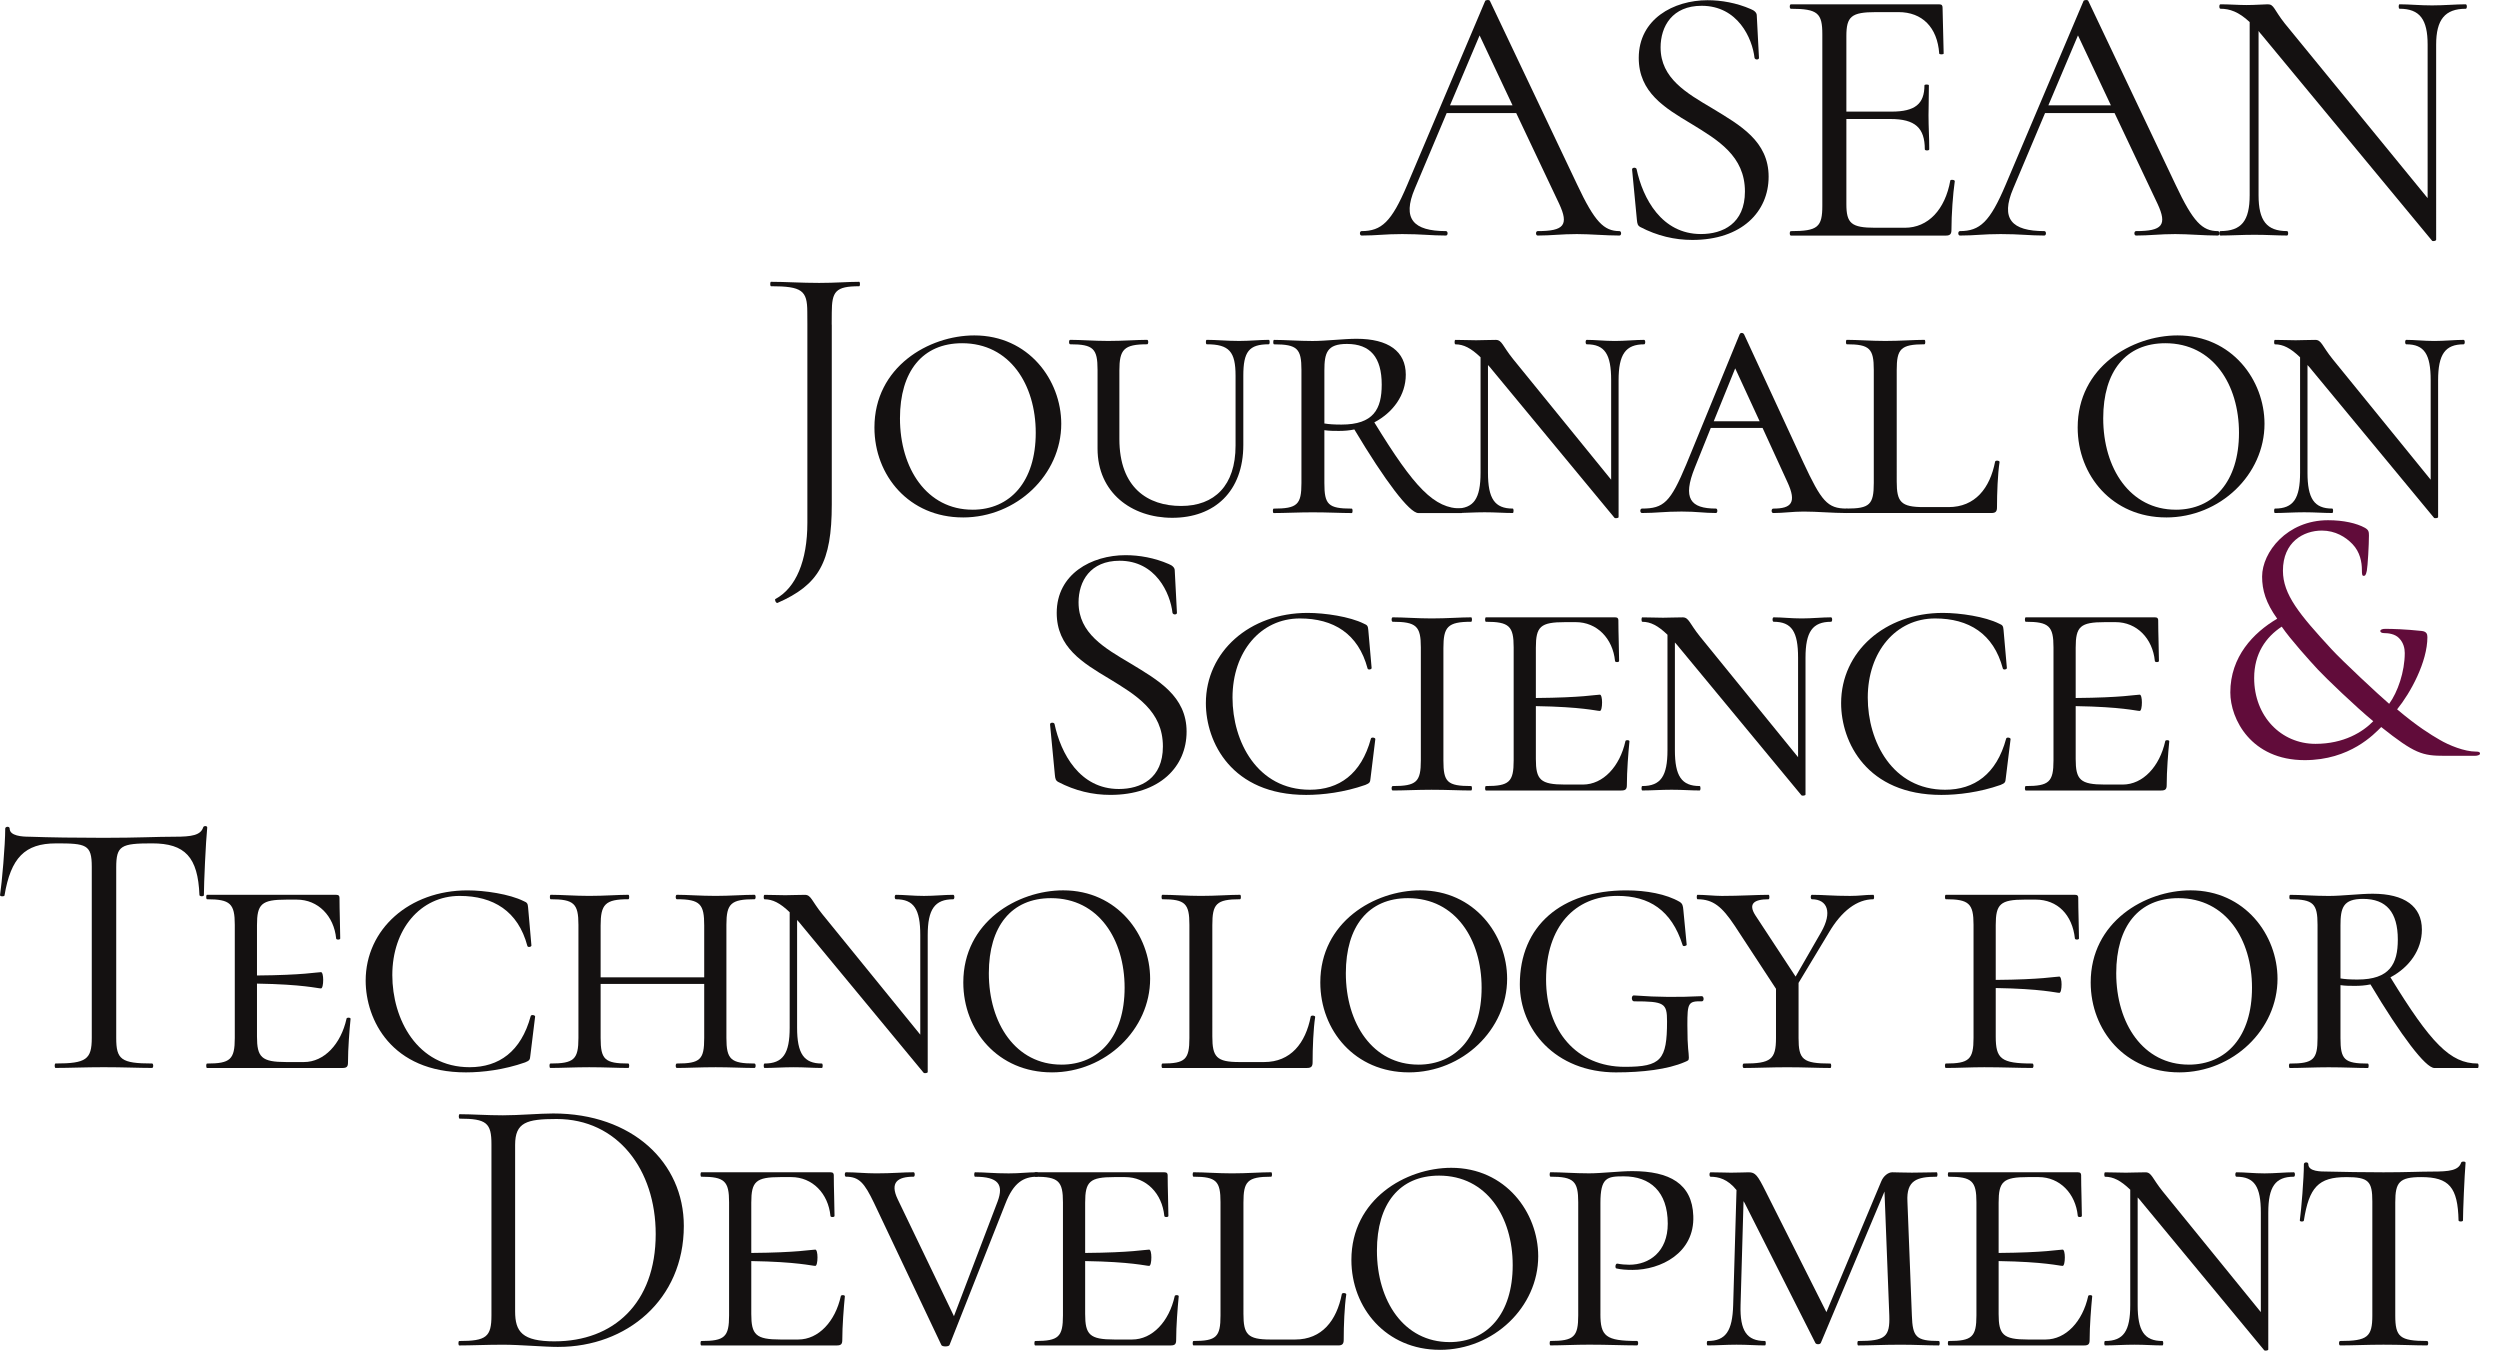 <?xml version="1.0" encoding="UTF-8" standalone="no"?>
<!-- Created with Inkscape (http://www.inkscape.org/) -->

<svg
   xmlns:dc="http://purl.org/dc/elements/1.1/"
   xmlns:cc="http://creativecommons.org/ns#"
   xmlns:rdf="http://www.w3.org/1999/02/22-rdf-syntax-ns#"
   xmlns:svg="http://www.w3.org/2000/svg"
   xmlns="http://www.w3.org/2000/svg"
   xmlns:sodipodi="http://sodipodi.sourceforge.net/DTD/sodipodi-0.dtd"
   xmlns:inkscape="http://www.inkscape.org/namespaces/inkscape"
   width="101.806mm"
   height="55mm"
   viewBox="0 0 101.806 55"
   version="1.1"
   id="svg3417"
   inkscape:version="0.92.3 (2405546, 2018-03-11)"
   sodipodi:docname="ajstd-logo-text-rectangle.svg">
  <defs
     id="defs3411" />
  <sodipodi:namedview
     id="base"
     pagecolor="#ffffff"
     bordercolor="#666666"
     borderopacity="1.0"
     inkscape:pageopacity="0.0"
     inkscape:pageshadow="2"
     inkscape:zoom="1.4"
     inkscape:cx="227.45996"
     inkscape:cy="106.09254"
     inkscape:document-units="mm"
     inkscape:current-layer="g126897"
     showgrid="false"
     fit-margin-top="0"
     fit-margin-left="0"
     fit-margin-right="0"
     fit-margin-bottom="0"
     inkscape:window-width="1366"
     inkscape:window-height="732"
     inkscape:window-x="0"
     inkscape:window-y="0"
     inkscape:window-maximized="1" />
  <g
     inkscape:label="Layer 1"
     inkscape:groupmode="layer"
     id="layer1"
     transform="translate(231.139,-137.208)">
    <g
       transform="translate(-658.029,125.272)"
       id="g127004">
      <g
         transform="matrix(3.349,0,0,3.349,-1268.1,-527.856)"
         id="g4702">
        <g
           transform="matrix(0.303,0,0,0.303,284.21,-249.818)"
           id="g5259-9"
           style="fill:#241c1c">
          <g
             style="fill:#610c3a;fill-opacity:1"
             id="g5940-3-3-3"
             transform="matrix(0.975,0,0,0.975,398.999,936.366)">
            <g
               id="use5938-1-4-9"
               style="fill:#610c3a;fill-opacity:1"
               transform="matrix(0.265,0,0,0.265,433.089,461.906)">
              <path
                 inkscape:connector-curvature="0"
                 style="stroke:none"
                 d="m 13.922,0.812 c 7.047,0 10.797,-4.047 11.891,-5.141 5.219,4.141 6.359,4.469 9.891,4.469 h 4.656 C 40.781,0.141 41.156,0 41.156,-0.188 c 0,-0.281 -0.234,-0.328 -0.656,-0.328 -1.719,0 -4.141,-0.953 -5.656,-1.859 -1.328,-0.766 -3.422,-2.047 -6.562,-4.703 2.094,-2.578 4.703,-7.375 4.703,-11.219 0,-0.484 -0.141,-0.859 -0.859,-0.953 -2.656,-0.281 -4.562,-0.328 -5.703,-0.328 -0.375,0 -0.75,0.094 -0.75,0.328 0,0.234 0.281,0.328 0.562,0.328 0.719,0 1.719,0.141 2.328,0.766 0.719,0.719 0.906,1.609 0.906,2.328 0,2.906 -1.094,6.078 -2.422,7.891 -1.516,-1.281 -7.375,-6.75 -8.984,-8.516 -4.938,-5.359 -7.516,-8.453 -7.516,-12.156 0,-4.469 3.188,-6.234 6.047,-6.234 2.094,0 3.703,1 4.75,2.094 1.188,1.234 1.469,2.812 1.469,4.047 0,0.703 0.047,0.891 0.281,0.891 0.203,0 0.344,-0.094 0.484,-0.797 0.141,-0.719 0.328,-4.047 0.328,-5.469 0,-0.578 -0.047,-0.859 -0.609,-1.188 -1.297,-0.719 -3.328,-1.188 -5.75,-1.188 -6.375,0 -10.234,4.984 -10.234,8.75 0,2.125 0.578,4.078 2.344,6.547 C 5.938,-18.969 2.375,-15.25 2.375,-9.703 2.375,-5.562 5.609,0.812 13.922,0.812 Z m 1.672,-2.531 c -5.328,0 -9.516,-4.266 -9.516,-10.219 0,-3.797 1.812,-6.359 4.281,-7.984 1.328,1.953 4.375,5.328 5.609,6.656 1.234,1.328 5.938,5.844 8.609,8.031 -1.625,1.672 -4.562,3.516 -8.984,3.516 z m 0,0"
                 id="path4074" />
            </g>
          </g>
        </g>
      </g>
      <g
         id="g126946">
        <path
           d="m 492.838,21.347 c -0.633,0 -1.009,-0.377 -1.717,-1.883 l -3.556,-7.488 c -0.015,-0.06 -0.181,-0.045 -0.196,0 l -3.179,7.503 c -0.633,1.492 -1.04,1.868 -1.853,1.868 -0.09,0 -0.09,0.181 0,0.181 0.618,0 0.934,-0.06 1.657,-0.06 0.783,0 1.175,0.06 1.778,0.06 0.09,0 0.09,-0.181 0,-0.181 -1.326,0 -1.793,-0.497 -1.266,-1.733 l 1.296,-3.073 h 2.832 l 1.748,3.691 c 0.407,0.874 0.196,1.115 -0.874,1.115 -0.09,0 -0.09,0.181 0,0.181 0.557,0 0.964,-0.06 1.597,-0.06 0.542,0 1.175,0.06 1.733,0.06 0.09,0 0.09,-0.181 0,-0.181 z m -6.9,-5.122 1.205,-2.847 1.341,2.847 z"
           style="font-style:normal;font-variant:normal;font-weight:normal;font-stretch:normal;font-size:medium;line-height:0;font-family:'Cormorant SC';-inkscape-font-specification:'Cormorant SC';text-align:end;letter-spacing:-0.558px;word-spacing:0px;text-anchor:end;fill:#141111;fill-opacity:1;stroke:none;stroke-width:0.377"
           id="path126594"
           inkscape:connector-curvature="0" />
        <path
           d="m 494.513,13.874 c 0,-0.874 0.482,-1.702 1.672,-1.702 1.476,0 2.064,1.326 2.154,2.124 0.03,0.09 0.181,0.075 0.181,0 l -0.09,-1.733 c 0,-0.105 -0.09,-0.196 -0.241,-0.256 -0.588,-0.256 -1.205,-0.362 -1.763,-0.362 -1.386,0 -2.802,0.768 -2.802,2.35 0,1.401 1.055,2.034 2.139,2.682 1.085,0.663 2.185,1.311 2.185,2.757 0,1.311 -0.904,1.733 -1.793,1.733 -1.597,0 -2.365,-1.446 -2.621,-2.652 -0.03,-0.075 -0.196,-0.06 -0.181,0.03 l 0.196,2.049 c 0.015,0.151 0.03,0.226 0.136,0.286 0.693,0.362 1.401,0.527 2.124,0.527 2.004,0 3.104,-1.145 3.104,-2.576 0,-1.446 -1.16,-2.094 -2.275,-2.772 -1.07,-0.633 -2.124,-1.235 -2.124,-2.486 z"
           style="font-style:normal;font-variant:normal;font-weight:normal;font-stretch:normal;font-size:medium;line-height:0;font-family:'Cormorant SC';-inkscape-font-specification:'Cormorant SC';text-align:end;letter-spacing:-0.558px;word-spacing:0px;text-anchor:end;fill:#141111;fill-opacity:1;stroke:none;stroke-width:0.377"
           id="path126596"
           inkscape:connector-curvature="0" />
        <path
           d="m 506.312,19.283 c -0.211,1.19 -0.904,1.928 -1.853,1.928 h -1.205 c -0.979,0 -1.175,-0.181 -1.175,-0.964 v -3.465 h 1.793 c 1.009,0 1.401,0.362 1.401,1.235 0,0.06 0.181,0.06 0.181,0 0,-0.497 -0.03,-0.919 -0.03,-1.386 0,-0.362 0.015,-0.618 0.015,-1.22 0,-0.045 -0.181,-0.045 -0.181,0 0,0.753 -0.377,1.07 -1.341,1.07 h -1.838 v -3.073 c 0,-0.798 0.196,-0.979 1.205,-0.979 h 0.919 c 0.964,0 1.582,0.618 1.657,1.687 0,0.045 0.181,0.045 0.181,0 l -0.045,-1.868 c 0,-0.09 -0.03,-0.136 -0.136,-0.136 h -6.041 c -0.06,0 -0.06,0.181 0,0.181 1.1,0 1.281,0.181 1.281,1.04 v 6.975 c 0,0.874 -0.181,1.04 -1.281,1.04 -0.06,0 -0.06,0.181 0,0.181 h 6.313 c 0.166,0 0.226,-0.06 0.226,-0.226 0,-0.633 0.06,-1.461 0.136,-1.989 0,-0.06 -0.166,-0.075 -0.181,-0.03 z"
           style="font-style:normal;font-variant:normal;font-weight:normal;font-stretch:normal;font-size:medium;line-height:0;font-family:'Cormorant SC';-inkscape-font-specification:'Cormorant SC';text-align:end;letter-spacing:-0.558px;word-spacing:0px;text-anchor:end;fill:#141111;fill-opacity:1;stroke:none;stroke-width:0.377"
           id="path126598"
           inkscape:connector-curvature="0" />
        <path
           d="m 517.205,21.347 c -0.633,0 -1.009,-0.377 -1.717,-1.883 l -3.556,-7.488 c -0.015,-0.06 -0.181,-0.045 -0.196,0 l -3.179,7.503 c -0.633,1.492 -1.04,1.868 -1.853,1.868 -0.09,0 -0.09,0.181 0,0.181 0.618,0 0.934,-0.06 1.657,-0.06 0.783,0 1.175,0.06 1.778,0.06 0.09,0 0.09,-0.181 0,-0.181 -1.326,0 -1.793,-0.497 -1.266,-1.733 l 1.296,-3.073 h 2.832 l 1.748,3.691 c 0.407,0.874 0.196,1.115 -0.874,1.115 -0.09,0 -0.09,0.181 0,0.181 0.557,0 0.964,-0.06 1.597,-0.06 0.542,0 1.175,0.06 1.733,0.06 0.09,0 0.09,-0.181 0,-0.181 z m -6.9,-5.122 1.205,-2.847 1.341,2.847 z"
           style="font-style:normal;font-variant:normal;font-weight:normal;font-stretch:normal;font-size:medium;line-height:0;font-family:'Cormorant SC';-inkscape-font-specification:'Cormorant SC';text-align:end;letter-spacing:-0.558px;word-spacing:0px;text-anchor:end;fill:#141111;fill-opacity:1;stroke:none;stroke-width:0.377"
           id="path126600"
           inkscape:connector-curvature="0" />
        <path
           d="m 527.301,12.111 c -0.392,0 -0.889,0.045 -1.371,0.045 -0.512,0 -0.919,-0.045 -1.326,-0.045 -0.045,0 -0.045,0.181 0,0.181 0.829,0 1.145,0.437 1.145,1.461 v 6.252 l -5.815,-7.111 c -0.452,-0.572 -0.437,-0.783 -0.693,-0.783 -0.166,0 -0.497,0.03 -0.874,0.03 -0.316,0 -0.708,-0.03 -1.055,-0.03 -0.06,0 -0.06,0.181 0,0.181 0.377,0 0.738,0.121 1.19,0.542 v 7.051 c 0,1.04 -0.331,1.461 -1.19,1.461 -0.06,0 -0.06,0.181 0,0.181 0.407,0 0.889,-0.03 1.386,-0.03 0.512,0 0.934,0.03 1.326,0.03 0.06,0 0.06,-0.181 0,-0.181 -0.829,0 -1.16,-0.422 -1.16,-1.461 v -6.689 c 0.045,0.06 0.075,0.105 0.121,0.151 l 6.945,8.392 c 0.03,0.03 0.166,0.015 0.166,-0.045 V 13.754 c 0,-1.024 0.362,-1.461 1.205,-1.461 0.06,0 0.06,-0.181 0,-0.181 z"
           style="font-style:normal;font-variant:normal;font-weight:normal;font-stretch:normal;font-size:medium;line-height:0;font-family:'Cormorant SC';-inkscape-font-specification:'Cormorant SC';text-align:end;letter-spacing:-0.558px;word-spacing:0px;text-anchor:end;fill:#141111;fill-opacity:1;stroke:none;stroke-width:0.377"
           id="path126602"
           inkscape:connector-curvature="0" />
        <path
           d="m 466.1,33.008 c 2.2,0 4.007,-1.748 4.007,-3.812 0,-1.778 -1.326,-3.601 -3.54,-3.601 -1.853,0 -4.068,1.281 -4.068,3.751 0,1.959 1.416,3.661 3.601,3.661 z m 0.392,-0.316 c -1.853,0 -2.953,-1.672 -2.953,-3.721 0,-1.913 0.919,-3.058 2.531,-3.058 1.943,0 2.998,1.687 2.998,3.646 0,1.989 -1.04,3.134 -2.576,3.134 z"
           style="font-style:normal;font-variant:normal;font-weight:normal;font-stretch:normal;font-size:medium;line-height:0;font-family:'Cormorant SC';-inkscape-font-specification:'Cormorant SC';text-align:end;letter-spacing:-0.558px;word-spacing:0px;text-anchor:end;fill:#141111;fill-opacity:1;stroke:none;stroke-width:0.377"
           id="path126606"
           inkscape:connector-curvature="0" />
        <path
           d="m 477.205,27.237 v 2.847 c 0,1.627 -0.859,2.456 -2.215,2.456 -1.356,0 -2.516,-0.738 -2.516,-2.727 v -2.787 c 0,-0.859 0.181,-1.07 1.13,-1.07 0.06,0 0.06,-0.181 0,-0.181 -0.422,0 -0.979,0.045 -1.582,0.045 -0.573,0 -1.115,-0.045 -1.552,-0.045 -0.06,0 -0.06,0.181 0,0.181 0.949,0 1.115,0.181 1.115,1.04 v 3.209 c 0,1.793 1.386,2.817 3.043,2.817 1.717,0 2.893,-1.07 2.893,-2.968 v -2.817 c 0,-0.979 0.226,-1.281 1.04,-1.281 0.045,0 0.045,-0.181 0,-0.181 -0.347,0 -0.783,0.045 -1.205,0.045 -0.512,0 -0.919,-0.045 -1.326,-0.045 -0.045,0 -0.045,0.181 0,0.181 0.919,0 1.175,0.301 1.175,1.281 z"
           style="font-style:normal;font-variant:normal;font-weight:normal;font-stretch:normal;font-size:medium;line-height:0;font-family:'Cormorant SC';-inkscape-font-specification:'Cormorant SC';text-align:end;letter-spacing:-0.558px;word-spacing:0px;text-anchor:end;fill:#141111;fill-opacity:1;stroke:none;stroke-width:0.377"
           id="path126608"
           inkscape:connector-curvature="0" />
        <path
           d="m 486.411,32.646 c -1.115,0 -1.913,-0.829 -3.555,-3.51 0.768,-0.407 1.281,-1.115 1.281,-1.943 0,-0.949 -0.708,-1.461 -2.004,-1.461 -0.512,0 -1.25,0.09 -1.793,0.09 -0.557,0 -1.13,-0.045 -1.567,-0.045 -0.045,0 -0.045,0.181 0,0.181 0.949,0 1.115,0.181 1.115,1.04 v 4.61 c 0,0.874 -0.166,1.04 -1.13,1.04 -0.045,0 -0.045,0.181 0,0.181 0.437,0 1.024,-0.03 1.582,-0.03 0.633,0 1.16,0.03 1.597,0.03 0.045,0 0.045,-0.181 0,-0.181 -0.964,0 -1.115,-0.166 -1.115,-1.04 v -2.154 c 0.196,0.03 0.407,0.03 0.588,0.03 0.211,0 0.422,-0.015 0.633,-0.06 1.25,2.094 2.245,3.405 2.606,3.405 h 1.763 c 0.045,0 0.045,-0.181 0,-0.181 z m -5.589,-3.465 v -2.154 c 0,-0.723 0.105,-1.085 0.919,-1.085 0.949,0 1.416,0.542 1.416,1.657 0,0.994 -0.331,1.627 -1.642,1.627 -0.301,0 -0.512,-0.015 -0.693,-0.045 z"
           style="font-style:normal;font-variant:normal;font-weight:normal;font-stretch:normal;font-size:medium;line-height:0;font-family:'Cormorant SC';-inkscape-font-specification:'Cormorant SC';text-align:end;letter-spacing:-0.558px;word-spacing:0px;text-anchor:end;fill:#141111;fill-opacity:1;stroke:none;stroke-width:0.377"
           id="path126610"
           inkscape:connector-curvature="0" />
        <path
           d="m 493.841,25.776 c -0.347,0 -0.783,0.045 -1.19,0.045 -0.437,0 -0.798,-0.045 -1.145,-0.045 -0.06,0 -0.06,0.181 0,0.181 0.738,0 0.994,0.407 0.994,1.461 v 4.053 l -3.992,-4.911 c -0.437,-0.542 -0.452,-0.783 -0.708,-0.783 -0.362,0 -0.512,0.015 -0.798,0.015 -0.241,0 -0.557,-0.015 -0.844,-0.015 -0.045,0 -0.045,0.181 0,0.181 0.331,0 0.633,0.151 1.024,0.527 v 4.7 c 0,1.055 -0.271,1.461 -1.024,1.461 -0.045,0 -0.045,0.181 0,0.181 0.347,0 0.768,-0.03 1.19,-0.03 0.437,0 0.798,0.03 1.145,0.03 0.045,0 0.045,-0.181 0,-0.181 -0.738,0 -1.009,-0.407 -1.009,-1.461 v -4.384 c 0.06,0.06 0.121,0.136 0.181,0.211 l 4.972,6.011 c 0.03,0.03 0.166,0.015 0.166,-0.03 v -5.574 c 0,-1.055 0.286,-1.461 1.04,-1.461 0.06,0 0.06,-0.181 0,-0.181 z"
           style="font-style:normal;font-variant:normal;font-weight:normal;font-stretch:normal;font-size:medium;line-height:0;font-family:'Cormorant SC';-inkscape-font-specification:'Cormorant SC';text-align:end;letter-spacing:-0.558px;word-spacing:0px;text-anchor:end;fill:#141111;fill-opacity:1;stroke:none;stroke-width:0.377"
           id="path126612"
           inkscape:connector-curvature="0" />
        <path
           d="m 502.087,32.646 c -0.783,0 -1.024,-0.301 -1.763,-1.883 l -2.411,-5.213 c -0.045,-0.075 -0.151,-0.075 -0.181,0 l -2.169,5.288 c -0.648,1.552 -0.919,1.808 -1.808,1.808 -0.09,0 -0.09,0.181 0,0.181 0.588,0 0.904,-0.06 1.612,-0.06 0.633,0 0.904,0.06 1.401,0.06 0.075,0 0.075,-0.181 0,-0.181 -1.04,0 -1.371,-0.407 -0.859,-1.672 l 0.648,-1.612 h 2.109 l 1.009,2.2 c 0.392,0.844 0.166,1.085 -0.573,1.085 -0.09,0 -0.09,0.181 0,0.181 0.422,0 0.783,-0.06 1.235,-0.06 0.557,0 1.19,0.06 1.748,0.06 0.09,0 0.09,-0.181 0,-0.181 z m -5.409,-3.556 0.874,-2.154 0.994,2.154 z"
           style="font-style:normal;font-variant:normal;font-weight:normal;font-stretch:normal;font-size:medium;line-height:0;font-family:'Cormorant SC';-inkscape-font-specification:'Cormorant SC';text-align:end;letter-spacing:-0.558px;word-spacing:0px;text-anchor:end;fill:#141111;fill-opacity:1;stroke:none;stroke-width:0.377"
           id="path126614"
           inkscape:connector-curvature="0" />
        <path
           d="m 504.129,27.011 c 0,-0.859 0.151,-1.055 1.13,-1.055 0.045,0 0.045,-0.181 0,-0.181 -0.422,0 -0.979,0.045 -1.597,0.045 -0.573,0 -1.13,-0.045 -1.567,-0.045 -0.045,0 -0.045,0.181 0,0.181 0.934,0 1.1,0.181 1.1,1.04 v 4.61 c 0,0.874 -0.166,1.04 -1.1,1.04 -0.045,0 -0.045,0.181 0,0.181 h 5.891 c 0.166,0 0.226,-0.06 0.226,-0.226 0,-0.588 0.03,-1.356 0.105,-1.853 0,-0.06 -0.166,-0.075 -0.181,-0.015 -0.211,1.085 -0.814,1.853 -1.898,1.853 h -1.009 c -0.934,0 -1.1,-0.211 -1.1,-1.04 z"
           style="font-style:normal;font-variant:normal;font-weight:normal;font-stretch:normal;font-size:medium;line-height:0;font-family:'Cormorant SC';-inkscape-font-specification:'Cormorant SC';text-align:end;letter-spacing:-0.558px;word-spacing:0px;text-anchor:end;fill:#141111;fill-opacity:1;stroke:none;stroke-width:0.377"
           id="path126616"
           inkscape:connector-curvature="0" />
        <g
           id="g126897">
          <path
             inkscape:connector-curvature="0"
             id="path126618"
             style="font-style:normal;font-variant:normal;font-weight:normal;font-stretch:normal;font-size:medium;line-height:0;font-family:'Cormorant SC';-inkscape-font-specification:'Cormorant SC';text-align:end;letter-spacing:-0.558px;word-spacing:0px;text-anchor:end;fill:#141111;fill-opacity:1;stroke:none;stroke-width:0.377"
             d="m 515.099,33.008 c 2.2,0 4.007,-1.748 4.007,-3.812 0,-1.778 -1.326,-3.601 -3.54,-3.601 -1.853,0 -4.068,1.281 -4.068,3.751 0,1.959 1.416,3.661 3.601,3.661 z m 0.392,-0.316 c -1.853,0 -2.953,-1.672 -2.953,-3.721 0,-1.913 0.919,-3.058 2.531,-3.058 1.943,0 2.998,1.687 2.998,3.646 0,1.989 -1.04,3.134 -2.576,3.134 z" />
          <path
             inkscape:connector-curvature="0"
             id="path126620"
             style="font-style:normal;font-variant:normal;font-weight:normal;font-stretch:normal;font-size:medium;line-height:0;font-family:'Cormorant SC';-inkscape-font-specification:'Cormorant SC';text-align:end;letter-spacing:-0.558px;word-spacing:0px;text-anchor:end;fill:#141111;fill-opacity:1;stroke:none;stroke-width:0.377"
             d="m 527.214,25.776 c -0.347,0 -0.783,0.045 -1.19,0.045 -0.437,0 -0.798,-0.045 -1.145,-0.045 -0.06,0 -0.06,0.181 0,0.181 0.738,0 0.994,0.407 0.994,1.461 v 4.053 l -3.992,-4.911 c -0.437,-0.542 -0.452,-0.783 -0.708,-0.783 -0.362,0 -0.512,0.015 -0.798,0.015 -0.241,0 -0.557,-0.015 -0.844,-0.015 -0.045,0 -0.045,0.181 0,0.181 0.331,0 0.633,0.151 1.024,0.527 v 4.7 c 0,1.055 -0.271,1.461 -1.024,1.461 -0.045,0 -0.045,0.181 0,0.181 0.347,0 0.768,-0.03 1.19,-0.03 0.437,0 0.798,0.03 1.145,0.03 0.045,0 0.045,-0.181 0,-0.181 -0.738,0 -1.009,-0.407 -1.009,-1.461 v -4.384 c 0.06,0.06 0.121,0.136 0.181,0.211 l 4.972,6.011 c 0.03,0.03 0.166,0.015 0.166,-0.03 v -5.574 c 0,-1.055 0.286,-1.461 1.04,-1.461 0.06,0 0.06,-0.181 0,-0.181 z" />
        </g>
        <path
           d="m 470.811,36.473 c 0,-0.874 0.482,-1.702 1.672,-1.702 1.476,0 2.064,1.326 2.154,2.124 0.03,0.09 0.181,0.075 0.181,0 l -0.09,-1.733 c 0,-0.105 -0.09,-0.196 -0.241,-0.256 -0.588,-0.256 -1.205,-0.362 -1.763,-0.362 -1.386,0 -2.802,0.768 -2.802,2.35 0,1.401 1.055,2.034 2.139,2.682 1.085,0.663 2.185,1.311 2.185,2.757 0,1.311 -0.904,1.733 -1.793,1.733 -1.597,0 -2.365,-1.446 -2.621,-2.652 -0.03,-0.075 -0.196,-0.06 -0.181,0.03 l 0.196,2.049 c 0.015,0.151 0.03,0.226 0.136,0.286 0.693,0.362 1.401,0.527 2.124,0.527 2.004,0 3.104,-1.145 3.104,-2.576 0,-1.446 -1.16,-2.094 -2.275,-2.772 -1.07,-0.633 -2.124,-1.235 -2.124,-2.486 z"
           style="font-style:normal;font-variant:normal;font-weight:normal;font-stretch:normal;font-size:medium;line-height:0;font-family:'Cormorant SC';-inkscape-font-specification:'Cormorant SC';text-align:end;letter-spacing:-0.558px;word-spacing:0px;text-anchor:end;fill:#141111;fill-opacity:1;stroke:none;stroke-width:0.377"
           id="path126622"
           inkscape:connector-curvature="0" />
        <path
           d="m 480.139,36.895 c -2.365,0 -4.143,1.582 -4.143,3.676 0,1.582 1.04,3.736 4.083,3.736 0.678,0 1.552,-0.105 2.411,-0.407 0.181,-0.075 0.196,-0.105 0.211,-0.271 l 0.196,-1.597 c 0,-0.06 -0.166,-0.09 -0.181,-0.015 -0.392,1.446 -1.296,2.079 -2.486,2.079 -2.139,0 -3.149,-1.959 -3.149,-3.751 0,-1.868 1.145,-3.224 2.742,-3.224 1.371,0 2.38,0.618 2.757,2.034 0.015,0.075 0.166,0.045 0.166,-0.015 l -0.136,-1.552 c -0.015,-0.151 -0.03,-0.196 -0.181,-0.256 -0.573,-0.286 -1.582,-0.437 -2.29,-0.437 z"
           style="font-style:normal;font-variant:normal;font-weight:normal;font-stretch:normal;font-size:medium;line-height:0;font-family:'Cormorant SC';-inkscape-font-specification:'Cormorant SC';text-align:end;letter-spacing:-0.558px;word-spacing:0px;text-anchor:end;fill:#141111;fill-opacity:1;stroke:none;stroke-width:0.377"
           id="path126624"
           inkscape:connector-curvature="0" />
        <path
           d="m 485.669,42.906 v -4.58 c 0,-0.859 0.166,-1.07 1.13,-1.07 0.045,0 0.045,-0.181 0,-0.181 -0.422,0 -0.979,0.045 -1.612,0.045 -0.573,0 -1.145,-0.045 -1.582,-0.045 -0.06,0 -0.06,0.181 0,0.181 0.964,0 1.145,0.181 1.145,1.04 v 4.61 c 0,0.874 -0.181,1.04 -1.145,1.04 -0.06,0 -0.06,0.181 0,0.181 0.437,0 1.009,-0.03 1.582,-0.03 0.633,0 1.175,0.03 1.612,0.03 0.045,0 0.045,-0.181 0,-0.181 -0.979,0 -1.13,-0.166 -1.13,-1.04 z"
           style="font-style:normal;font-variant:normal;font-weight:normal;font-stretch:normal;font-size:medium;line-height:0;font-family:'Cormorant SC';-inkscape-font-specification:'Cormorant SC';text-align:end;letter-spacing:-0.558px;word-spacing:0px;text-anchor:end;fill:#141111;fill-opacity:1;stroke:none;stroke-width:0.377"
           id="path126626"
           inkscape:connector-curvature="0" />
        <path
           d="m 493.08,42.122 c -0.226,1.024 -0.904,1.763 -1.733,1.763 h -0.723 c -1.009,0 -1.19,-0.196 -1.19,-1.04 v -2.154 c 1.883,0.03 2.471,0.196 2.606,0.196 0.06,0 0.09,-0.166 0.09,-0.347 0,-0.166 -0.03,-0.316 -0.09,-0.316 -0.151,0 -0.723,0.121 -2.606,0.136 v -2.049 c 0,-0.859 0.181,-1.04 1.19,-1.04 h 0.437 c 0.859,0 1.507,0.663 1.597,1.582 0,0.06 0.166,0.06 0.166,0 0,-0.377 -0.03,-1.16 -0.03,-1.657 0,-0.075 -0.03,-0.121 -0.136,-0.121 h -5.258 c -0.045,0 -0.045,0.181 0,0.181 0.949,0 1.13,0.181 1.13,1.04 v 4.61 c 0,0.874 -0.181,1.04 -1.13,1.04 -0.045,0 -0.045,0.181 0,0.181 h 5.514 c 0.181,0 0.226,-0.06 0.226,-0.226 0,-0.572 0.06,-1.311 0.105,-1.778 0,-0.06 -0.166,-0.06 -0.166,0 z"
           style="font-style:normal;font-variant:normal;font-weight:normal;font-stretch:normal;font-size:medium;line-height:0;font-family:'Cormorant SC';-inkscape-font-specification:'Cormorant SC';text-align:end;letter-spacing:-0.558px;word-spacing:0px;text-anchor:end;fill:#141111;fill-opacity:1;stroke:none;stroke-width:0.377"
           id="path126628"
           inkscape:connector-curvature="0" />
        <path
           d="m 501.453,37.075 c -0.347,0 -0.783,0.045 -1.19,0.045 -0.437,0 -0.798,-0.045 -1.145,-0.045 -0.06,0 -0.06,0.181 0,0.181 0.738,0 0.994,0.407 0.994,1.461 v 4.053 l -3.992,-4.911 c -0.437,-0.542 -0.452,-0.783 -0.708,-0.783 -0.362,0 -0.512,0.015 -0.798,0.015 -0.241,0 -0.557,-0.015 -0.844,-0.015 -0.045,0 -0.045,0.181 0,0.181 0.331,0 0.633,0.151 1.024,0.527 v 4.7 c 0,1.055 -0.271,1.461 -1.024,1.461 -0.045,0 -0.045,0.181 0,0.181 0.347,0 0.768,-0.03 1.19,-0.03 0.437,0 0.798,0.03 1.145,0.03 0.045,0 0.045,-0.181 0,-0.181 -0.738,0 -1.009,-0.407 -1.009,-1.461 v -4.384 c 0.06,0.06 0.121,0.136 0.181,0.211 l 4.972,6.011 c 0.03,0.03 0.166,0.015 0.166,-0.03 v -5.574 c 0,-1.055 0.286,-1.461 1.04,-1.461 0.06,0 0.06,-0.181 0,-0.181 z"
           style="font-style:normal;font-variant:normal;font-weight:normal;font-stretch:normal;font-size:medium;line-height:0;font-family:'Cormorant SC';-inkscape-font-specification:'Cormorant SC';text-align:end;letter-spacing:-0.558px;word-spacing:0px;text-anchor:end;fill:#141111;fill-opacity:1;stroke:none;stroke-width:0.377"
           id="path126630"
           inkscape:connector-curvature="0" />
        <path
           d="m 506.008,36.895 c -2.365,0 -4.143,1.582 -4.143,3.676 0,1.582 1.04,3.736 4.083,3.736 0.678,0 1.552,-0.105 2.411,-0.407 0.181,-0.075 0.196,-0.105 0.211,-0.271 l 0.196,-1.597 c 0,-0.06 -0.166,-0.09 -0.181,-0.015 -0.392,1.446 -1.296,2.079 -2.486,2.079 -2.139,0 -3.149,-1.959 -3.149,-3.751 0,-1.868 1.145,-3.224 2.742,-3.224 1.371,0 2.38,0.618 2.757,2.034 0.015,0.075 0.166,0.045 0.166,-0.015 l -0.136,-1.552 c -0.015,-0.151 -0.03,-0.196 -0.181,-0.256 -0.572,-0.286 -1.582,-0.437 -2.29,-0.437 z"
           style="font-style:normal;font-variant:normal;font-weight:normal;font-stretch:normal;font-size:medium;line-height:0;font-family:'Cormorant SC';-inkscape-font-specification:'Cormorant SC';text-align:end;letter-spacing:-0.558px;word-spacing:0px;text-anchor:end;fill:#141111;fill-opacity:1;stroke:none;stroke-width:0.377"
           id="path126632"
           inkscape:connector-curvature="0" />
        <path
           d="m 515.063,42.122 c -0.226,1.024 -0.904,1.763 -1.733,1.763 h -0.723 c -1.009,0 -1.19,-0.196 -1.19,-1.04 v -2.154 c 1.883,0.03 2.471,0.196 2.606,0.196 0.06,0 0.09,-0.166 0.09,-0.347 0,-0.166 -0.03,-0.316 -0.09,-0.316 -0.151,0 -0.723,0.121 -2.606,0.136 v -2.049 c 0,-0.859 0.181,-1.04 1.19,-1.04 h 0.437 c 0.859,0 1.507,0.663 1.597,1.582 0,0.06 0.166,0.06 0.166,0 0,-0.377 -0.03,-1.16 -0.03,-1.657 0,-0.075 -0.03,-0.121 -0.136,-0.121 h -5.258 c -0.045,0 -0.045,0.181 0,0.181 0.949,0 1.13,0.181 1.13,1.04 v 4.61 c 0,0.874 -0.181,1.04 -1.13,1.04 -0.045,0 -0.045,0.181 0,0.181 h 5.514 c 0.181,0 0.226,-0.06 0.226,-0.226 0,-0.572 0.06,-1.311 0.105,-1.778 0,-0.06 -0.166,-0.06 -0.166,0 z"
           style="font-style:normal;font-variant:normal;font-weight:normal;font-stretch:normal;font-size:medium;line-height:0;font-family:'Cormorant SC';-inkscape-font-specification:'Cormorant SC';text-align:end;letter-spacing:-0.558px;word-spacing:0px;text-anchor:end;fill:#141111;fill-opacity:1;stroke:none;stroke-width:0.377"
           id="path126634"
           inkscape:connector-curvature="0" />
        <path
           d="m 429.166,46.28 c 1.235,0 1.461,0.045 1.461,0.949 v 6.975 c 0,0.874 -0.226,1.04 -1.476,1.04 -0.045,0 -0.045,0.181 0,0.181 0.542,0 1.22,-0.03 1.959,-0.03 0.798,0 1.431,0.03 1.974,0.03 0.06,0 0.06,-0.181 0,-0.181 -1.266,0 -1.461,-0.166 -1.461,-1.04 v -6.945 c 0,-0.889 0.196,-0.979 1.461,-0.979 1.341,0 1.868,0.557 1.928,2.109 0.015,0.06 0.181,0.06 0.181,0 0,-0.467 0.075,-2.154 0.136,-2.757 0,-0.075 -0.151,-0.075 -0.166,0 -0.105,0.316 -0.467,0.377 -1.145,0.377 -0.768,0 -1.492,0.045 -2.908,0.045 -1.13,0 -2.169,-0.015 -3.028,-0.045 -0.286,0 -0.798,-0.03 -0.798,-0.331 0,-0.105 -0.181,-0.09 -0.181,0 0,0.678 -0.136,2.215 -0.211,2.712 0,0.06 0.166,0.06 0.181,0.015 0.256,-1.537 0.829,-2.124 2.094,-2.124 z"
           style="font-style:normal;font-variant:normal;font-weight:normal;font-stretch:normal;font-size:medium;line-height:0;font-family:'Cormorant SC';-inkscape-font-specification:'Cormorant SC';text-align:end;letter-spacing:-0.558px;word-spacing:0px;text-anchor:end;fill:#141111;fill-opacity:1;stroke:none;stroke-width:0.377"
           id="path126638"
           inkscape:connector-curvature="0" />
        <path
           d="m 441.001,53.422 c -0.226,1.024 -0.904,1.763 -1.733,1.763 h -0.723 c -1.009,0 -1.19,-0.196 -1.19,-1.04 v -2.154 c 1.883,0.03 2.471,0.196 2.606,0.196 0.06,0 0.09,-0.166 0.09,-0.347 0,-0.166 -0.03,-0.316 -0.09,-0.316 -0.151,0 -0.723,0.121 -2.606,0.136 v -2.049 c 0,-0.859 0.181,-1.04 1.19,-1.04 h 0.437 c 0.859,0 1.507,0.663 1.597,1.582 0,0.06 0.166,0.06 0.166,0 0,-0.377 -0.03,-1.16 -0.03,-1.657 0,-0.075 -0.03,-0.121 -0.136,-0.121 h -5.258 c -0.045,0 -0.045,0.181 0,0.181 0.949,0 1.13,0.181 1.13,1.04 v 4.61 c 0,0.874 -0.181,1.04 -1.13,1.04 -0.045,0 -0.045,0.181 0,0.181 h 5.514 c 0.181,0 0.226,-0.06 0.226,-0.226 0,-0.572 0.06,-1.311 0.105,-1.778 0,-0.06 -0.166,-0.06 -0.166,0 z"
           style="font-style:normal;font-variant:normal;font-weight:normal;font-stretch:normal;font-size:medium;line-height:0;font-family:'Cormorant SC';-inkscape-font-specification:'Cormorant SC';text-align:end;letter-spacing:-0.558px;word-spacing:0px;text-anchor:end;fill:#141111;fill-opacity:1;stroke:none;stroke-width:0.377"
           id="path126640"
           inkscape:connector-curvature="0" />
        <path
           d="m 445.924,48.194 c -2.365,0 -4.143,1.582 -4.143,3.676 0,1.582 1.04,3.736 4.083,3.736 0.678,0 1.552,-0.105 2.411,-0.407 0.181,-0.075 0.196,-0.105 0.211,-0.271 l 0.196,-1.597 c 0,-0.06 -0.166,-0.09 -0.181,-0.015 -0.392,1.446 -1.296,2.079 -2.486,2.079 -2.139,0 -3.149,-1.959 -3.149,-3.751 0,-1.868 1.145,-3.224 2.742,-3.224 1.371,0 2.38,0.618 2.757,2.034 0.015,0.075 0.166,0.045 0.166,-0.015 l -0.136,-1.552 c -0.015,-0.151 -0.03,-0.196 -0.181,-0.256 -0.573,-0.286 -1.582,-0.437 -2.29,-0.437 z"
           style="font-style:normal;font-variant:normal;font-weight:normal;font-stretch:normal;font-size:medium;line-height:0;font-family:'Cormorant SC';-inkscape-font-specification:'Cormorant SC';text-align:end;letter-spacing:-0.558px;word-spacing:0px;text-anchor:end;fill:#141111;fill-opacity:1;stroke:none;stroke-width:0.377"
           id="path126642"
           inkscape:connector-curvature="0" />
        <path
           d="m 457.616,55.245 c -0.964,0 -1.145,-0.166 -1.145,-1.04 v -4.61 c 0,-0.859 0.181,-1.04 1.145,-1.04 0.06,0 0.06,-0.181 0,-0.181 -0.437,0 -1.009,0.045 -1.582,0.045 -0.618,0 -1.16,-0.045 -1.582,-0.045 -0.06,0 -0.06,0.181 0,0.181 0.964,0 1.115,0.211 1.115,1.07 v 2.109 h -4.218 v -2.109 c 0,-0.859 0.181,-1.07 1.13,-1.07 0.045,0 0.045,-0.181 0,-0.181 -0.422,0 -0.979,0.045 -1.597,0.045 -0.573,0 -1.13,-0.045 -1.567,-0.045 -0.045,0 -0.045,0.181 0,0.181 0.949,0 1.13,0.181 1.13,1.04 v 4.61 c 0,0.874 -0.181,1.04 -1.145,1.04 -0.045,0 -0.045,0.181 0,0.181 0.437,0 1.009,-0.03 1.582,-0.03 0.618,0 1.16,0.03 1.597,0.03 0.045,0 0.045,-0.181 0,-0.181 -0.964,0 -1.13,-0.166 -1.13,-1.04 v -2.2 h 4.218 v 2.2 c 0,0.874 -0.151,1.04 -1.115,1.04 -0.06,0 -0.06,0.181 0,0.181 0.422,0 0.964,-0.03 1.582,-0.03 0.573,0 1.145,0.03 1.582,0.03 0.06,0 0.06,-0.181 0,-0.181 z"
           style="font-style:normal;font-variant:normal;font-weight:normal;font-stretch:normal;font-size:medium;line-height:0;font-family:'Cormorant SC';-inkscape-font-specification:'Cormorant SC';text-align:end;letter-spacing:-0.558px;word-spacing:0px;text-anchor:end;fill:#141111;fill-opacity:1;stroke:none;stroke-width:0.377"
           id="path126644"
           inkscape:connector-curvature="0" />
        <path
           d="m 465.707,48.375 c -0.347,0 -0.783,0.045 -1.19,0.045 -0.437,0 -0.798,-0.045 -1.145,-0.045 -0.06,0 -0.06,0.181 0,0.181 0.738,0 0.994,0.407 0.994,1.461 v 4.053 l -3.992,-4.911 c -0.437,-0.542 -0.452,-0.783 -0.708,-0.783 -0.362,0 -0.512,0.015 -0.798,0.015 -0.241,0 -0.557,-0.015 -0.844,-0.015 -0.045,0 -0.045,0.181 0,0.181 0.331,0 0.633,0.151 1.024,0.527 v 4.7 c 0,1.055 -0.271,1.461 -1.024,1.461 -0.045,0 -0.045,0.181 0,0.181 0.347,0 0.768,-0.03 1.19,-0.03 0.437,0 0.798,0.03 1.145,0.03 0.045,0 0.045,-0.181 0,-0.181 -0.738,0 -1.009,-0.407 -1.009,-1.461 v -4.384 c 0.06,0.06 0.121,0.136 0.181,0.211 l 4.972,6.011 c 0.03,0.03 0.166,0.015 0.166,-0.03 v -5.574 c 0,-1.055 0.286,-1.461 1.04,-1.461 0.06,0 0.06,-0.181 0,-0.181 z"
           style="font-style:normal;font-variant:normal;font-weight:normal;font-stretch:normal;font-size:medium;line-height:0;font-family:'Cormorant SC';-inkscape-font-specification:'Cormorant SC';text-align:end;letter-spacing:-0.558px;word-spacing:0px;text-anchor:end;fill:#141111;fill-opacity:1;stroke:none;stroke-width:0.377"
           id="path126646"
           inkscape:connector-curvature="0" />
        <path
           d="m 469.719,55.606 c 2.2,0 4.007,-1.748 4.007,-3.812 0,-1.778 -1.326,-3.601 -3.54,-3.601 -1.853,0 -4.068,1.281 -4.068,3.751 0,1.959 1.416,3.661 3.601,3.661 z m 0.392,-0.316 c -1.853,0 -2.953,-1.672 -2.953,-3.721 0,-1.913 0.919,-3.058 2.531,-3.058 1.943,0 2.998,1.687 2.998,3.646 0,1.989 -1.04,3.134 -2.576,3.134 z"
           style="font-style:normal;font-variant:normal;font-weight:normal;font-stretch:normal;font-size:medium;line-height:0;font-family:'Cormorant SC';-inkscape-font-specification:'Cormorant SC';text-align:end;letter-spacing:-0.558px;word-spacing:0px;text-anchor:end;fill:#141111;fill-opacity:1;stroke:none;stroke-width:0.377"
           id="path126648"
           inkscape:connector-curvature="0" />
        <path
           d="m 476.259,49.61 c 0,-0.859 0.151,-1.055 1.13,-1.055 0.045,0 0.045,-0.181 0,-0.181 -0.422,0 -0.979,0.045 -1.597,0.045 -0.572,0 -1.13,-0.045 -1.567,-0.045 -0.045,0 -0.045,0.181 0,0.181 0.934,0 1.1,0.181 1.1,1.04 v 4.61 c 0,0.874 -0.166,1.04 -1.1,1.04 -0.045,0 -0.045,0.181 0,0.181 h 5.891 c 0.166,0 0.226,-0.06 0.226,-0.226 0,-0.588 0.03,-1.356 0.105,-1.853 0,-0.06 -0.166,-0.075 -0.181,-0.015 -0.211,1.085 -0.814,1.853 -1.898,1.853 h -1.009 c -0.934,0 -1.1,-0.211 -1.1,-1.04 z"
           style="font-style:normal;font-variant:normal;font-weight:normal;font-stretch:normal;font-size:medium;line-height:0;font-family:'Cormorant SC';-inkscape-font-specification:'Cormorant SC';text-align:end;letter-spacing:-0.558px;word-spacing:0px;text-anchor:end;fill:#141111;fill-opacity:1;stroke:none;stroke-width:0.377"
           id="path126650"
           inkscape:connector-curvature="0" />
        <path
           d="m 484.257,55.606 c 2.2,0 4.007,-1.748 4.007,-3.812 0,-1.778 -1.326,-3.601 -3.54,-3.601 -1.853,0 -4.068,1.281 -4.068,3.751 0,1.959 1.416,3.661 3.601,3.661 z m 0.392,-0.316 c -1.853,0 -2.953,-1.672 -2.953,-3.721 0,-1.913 0.919,-3.058 2.531,-3.058 1.943,0 2.998,1.687 2.998,3.646 0,1.989 -1.04,3.134 -2.576,3.134 z"
           style="font-style:normal;font-variant:normal;font-weight:normal;font-stretch:normal;font-size:medium;line-height:0;font-family:'Cormorant SC';-inkscape-font-specification:'Cormorant SC';text-align:end;letter-spacing:-0.558px;word-spacing:0px;text-anchor:end;fill:#141111;fill-opacity:1;stroke:none;stroke-width:0.377"
           id="path126652"
           inkscape:connector-curvature="0" />
        <path
           d="m 492.711,55.606 c 1.055,0 2.094,-0.121 2.787,-0.422 0.136,-0.06 0.166,-0.06 0.166,-0.181 0,-0.241 -0.06,-0.316 -0.06,-1.326 0,-0.889 0.03,-0.979 0.588,-0.964 0.105,0 0.09,-0.211 0,-0.211 -0.964,0.045 -1.733,0.045 -2.772,-0.03 -0.105,0 -0.105,0.241 0.015,0.241 1.235,0 1.341,0.075 1.341,0.814 0,1.567 -0.241,1.853 -1.717,1.853 -1.974,0 -3.209,-1.476 -3.209,-3.556 0,-2.139 1.16,-3.405 2.908,-3.405 1.281,0 2.2,0.572 2.652,2.004 0.015,0.075 0.166,0.03 0.166,-0.015 l -0.136,-1.416 c -0.015,-0.166 -0.03,-0.256 -0.151,-0.331 -0.542,-0.316 -1.356,-0.467 -2.169,-0.467 -2.652,0 -4.339,1.446 -4.339,3.827 0,1.808 1.416,3.586 3.932,3.586 z"
           style="font-style:normal;font-variant:normal;font-weight:normal;font-stretch:normal;font-size:medium;line-height:0;font-family:'Cormorant SC';-inkscape-font-specification:'Cormorant SC';text-align:end;letter-spacing:-0.558px;word-spacing:0px;text-anchor:end;fill:#141111;fill-opacity:1;stroke:none;stroke-width:0.377"
           id="path126654"
           inkscape:connector-curvature="0" />
        <path
           d="m 503.175,48.375 c -0.362,0 -0.542,0.045 -0.949,0.045 -0.723,0 -1.055,-0.045 -1.552,-0.045 -0.06,0 -0.06,0.181 0,0.181 0.633,0 0.844,0.527 0.377,1.341 l -1.04,1.808 -1.642,-2.501 c -0.286,-0.452 -0.075,-0.648 0.542,-0.648 0.045,0 0.045,-0.181 0,-0.181 -0.467,0 -1.175,0.045 -1.898,0.045 -0.301,0 -0.693,-0.045 -0.994,-0.045 -0.045,0 -0.045,0.181 0,0.181 0.633,0 0.994,0.301 1.507,1.07 l 1.687,2.576 v 2.004 c 0,0.874 -0.211,1.04 -1.311,1.04 -0.06,0 -0.06,0.181 0,0.181 0.482,0 1.13,-0.03 1.763,-0.03 0.693,0 1.266,0.03 1.763,0.03 0.045,0 0.045,-0.181 0,-0.181 -1.13,0 -1.296,-0.166 -1.296,-1.04 v -2.245 l 1.235,-2.049 c 0.512,-0.874 1.145,-1.356 1.808,-1.356 0.045,0 0.045,-0.181 0,-0.181 z"
           style="font-style:normal;font-variant:normal;font-weight:normal;font-stretch:normal;font-size:medium;line-height:0;font-family:'Cormorant SC';-inkscape-font-specification:'Cormorant SC';text-align:end;letter-spacing:-0.558px;word-spacing:0px;text-anchor:end;fill:#141111;fill-opacity:1;stroke:none;stroke-width:0.377"
           id="path126656"
           inkscape:connector-curvature="0" />
        <path
           d="m 511.521,48.495 c 0,-0.075 -0.03,-0.121 -0.136,-0.121 h -5.258 c -0.045,0 -0.045,0.181 0,0.181 0.949,0 1.13,0.181 1.13,1.04 v 4.61 c 0,0.874 -0.181,1.04 -1.13,1.04 -0.045,0 -0.045,0.181 0,0.181 0.512,0 1.024,-0.03 1.567,-0.03 0.753,0 1.401,0.03 1.959,0.03 0.06,0 0.06,-0.181 0,-0.181 -1.281,0 -1.492,-0.196 -1.492,-1.1 v -1.974 c 1.868,0.03 2.456,0.196 2.591,0.196 0.06,0 0.09,-0.166 0.09,-0.347 0,-0.151 -0.03,-0.316 -0.09,-0.316 -0.151,0 -0.723,0.121 -2.591,0.136 v -2.23 c 0,-0.859 0.181,-1.04 1.19,-1.04 h 0.437 c 0.889,0 1.492,0.618 1.597,1.582 0,0.06 0.166,0.06 0.166,0 0,-0.377 -0.03,-1.16 -0.03,-1.657 z"
           style="font-style:normal;font-variant:normal;font-weight:normal;font-stretch:normal;font-size:medium;line-height:0;font-family:'Cormorant SC';-inkscape-font-specification:'Cormorant SC';text-align:end;letter-spacing:-0.558px;word-spacing:0px;text-anchor:end;fill:#141111;fill-opacity:1;stroke:none;stroke-width:0.377"
           id="path126658"
           inkscape:connector-curvature="0" />
        <path
           d="m 515.629,55.606 c 2.2,0 4.007,-1.748 4.007,-3.812 0,-1.778 -1.326,-3.601 -3.54,-3.601 -1.853,0 -4.068,1.281 -4.068,3.751 0,1.959 1.416,3.661 3.601,3.661 z m 0.392,-0.316 c -1.853,0 -2.953,-1.672 -2.953,-3.721 0,-1.913 0.919,-3.058 2.531,-3.058 1.943,0 2.998,1.687 2.998,3.646 0,1.989 -1.04,3.134 -2.576,3.134 z"
           style="font-style:normal;font-variant:normal;font-weight:normal;font-stretch:normal;font-size:medium;line-height:0;font-family:'Cormorant SC';-inkscape-font-specification:'Cormorant SC';text-align:end;letter-spacing:-0.558px;word-spacing:0px;text-anchor:end;fill:#141111;fill-opacity:1;stroke:none;stroke-width:0.377"
           id="path126660"
           inkscape:connector-curvature="0" />
        <path
           d="m 527.789,55.245 c -1.115,0 -1.913,-0.829 -3.555,-3.51 0.768,-0.407 1.281,-1.115 1.281,-1.943 0,-0.949 -0.708,-1.461 -2.004,-1.461 -0.512,0 -1.25,0.09 -1.793,0.09 -0.557,0 -1.13,-0.045 -1.567,-0.045 -0.045,0 -0.045,0.181 0,0.181 0.949,0 1.115,0.181 1.115,1.04 v 4.61 c 0,0.874 -0.166,1.04 -1.13,1.04 -0.045,0 -0.045,0.181 0,0.181 0.437,0 1.024,-0.03 1.582,-0.03 0.633,0 1.16,0.03 1.597,0.03 0.045,0 0.045,-0.181 0,-0.181 -0.964,0 -1.115,-0.166 -1.115,-1.04 v -2.154 c 0.196,0.03 0.407,0.03 0.588,0.03 0.211,0 0.422,-0.015 0.633,-0.06 1.25,2.094 2.245,3.405 2.606,3.405 h 1.763 c 0.045,0 0.045,-0.181 0,-0.181 z m -5.589,-3.465 v -2.154 c 0,-0.723 0.105,-1.085 0.919,-1.085 0.949,0 1.416,0.542 1.416,1.657 0,0.994 -0.331,1.627 -1.642,1.627 -0.301,0 -0.512,-0.015 -0.693,-0.045 z"
           style="font-style:normal;font-variant:normal;font-weight:normal;font-stretch:normal;font-size:medium;line-height:0;font-family:'Cormorant SC';-inkscape-font-specification:'Cormorant SC';text-align:end;letter-spacing:-0.558px;word-spacing:0px;text-anchor:end;fill:#141111;fill-opacity:1;stroke:none;stroke-width:0.377"
           id="path126662"
           inkscape:connector-curvature="0" />
        <path
           d="m 449.63,66.785 c 2.772,0 5.107,-1.913 5.107,-4.926 0,-2.591 -2.109,-4.58 -5.318,-4.58 -0.542,0 -1.386,0.075 -2.049,0.075 -0.663,0 -1.266,-0.045 -1.763,-0.045 -0.045,0 -0.045,0.181 0,0.181 1.1,0 1.296,0.181 1.296,1.04 v 6.975 c 0,0.874 -0.211,1.04 -1.311,1.04 -0.045,0 -0.045,0.181 0,0.181 0.482,0 1.115,-0.03 1.778,-0.03 0.708,0 1.672,0.09 2.26,0.09 z m -0.151,-0.226 c -1.326,0 -1.612,-0.392 -1.612,-1.22 v -6.78 c 0,-0.919 0.467,-1.055 1.687,-1.055 2.486,0 4.038,2.064 4.038,4.685 0,2.832 -1.733,4.369 -4.113,4.369 z"
           style="font-style:normal;font-variant:normal;font-weight:normal;font-stretch:normal;font-size:medium;line-height:0;font-family:'Cormorant SC';-inkscape-font-specification:'Cormorant SC';text-align:end;letter-spacing:-0.558px;word-spacing:0px;text-anchor:end;fill:#141111;fill-opacity:1;stroke:none;stroke-width:0.377"
           id="path126664"
           inkscape:connector-curvature="0" />
        <path
           d="m 461.13,64.721 c -0.226,1.024 -0.904,1.763 -1.733,1.763 h -0.723 c -1.009,0 -1.19,-0.196 -1.19,-1.04 v -2.154 c 1.883,0.03 2.471,0.196 2.606,0.196 0.06,0 0.09,-0.166 0.09,-0.347 0,-0.166 -0.03,-0.316 -0.09,-0.316 -0.151,0 -0.723,0.121 -2.606,0.136 v -2.049 c 0,-0.859 0.181,-1.04 1.19,-1.04 h 0.437 c 0.859,0 1.507,0.663 1.597,1.582 0,0.06 0.166,0.06 0.166,0 0,-0.377 -0.03,-1.16 -0.03,-1.657 0,-0.075 -0.03,-0.121 -0.136,-0.121 h -5.258 c -0.045,0 -0.045,0.181 0,0.181 0.949,0 1.13,0.181 1.13,1.04 v 4.61 c 0,0.874 -0.181,1.04 -1.13,1.04 -0.045,0 -0.045,0.181 0,0.181 h 5.514 c 0.181,0 0.226,-0.06 0.226,-0.226 0,-0.572 0.06,-1.311 0.105,-1.778 0,-0.06 -0.166,-0.06 -0.166,0 z"
           style="font-style:normal;font-variant:normal;font-weight:normal;font-stretch:normal;font-size:medium;line-height:0;font-family:'Cormorant SC';-inkscape-font-specification:'Cormorant SC';text-align:end;letter-spacing:-0.558px;word-spacing:0px;text-anchor:end;fill:#141111;fill-opacity:1;stroke:none;stroke-width:0.377"
           id="path126666"
           inkscape:connector-curvature="0" />
        <path
           d="m 469.127,59.674 c -0.437,0 -0.678,0.045 -1.16,0.045 -0.633,0 -0.949,-0.045 -1.371,-0.045 -0.045,0 -0.045,0.181 0,0.181 0.949,0 1.175,0.316 0.919,1.009 l -1.778,4.67 -2.29,-4.761 c -0.331,-0.693 0,-0.919 0.648,-0.919 0.06,0 0.06,-0.181 0,-0.181 -0.422,0 -0.874,0.045 -1.522,0.045 -0.452,0 -0.844,-0.045 -1.235,-0.045 -0.06,0 -0.06,0.181 0,0.181 0.542,0 0.753,0.256 1.145,1.07 l 2.742,5.785 c 0.03,0.075 0.301,0.075 0.331,0 l 2.275,-5.755 c 0.331,-0.859 0.738,-1.1 1.296,-1.1 0.045,0 0.045,-0.181 0,-0.181 z"
           style="font-style:normal;font-variant:normal;font-weight:normal;font-stretch:normal;font-size:medium;line-height:0;font-family:'Cormorant SC';-inkscape-font-specification:'Cormorant SC';text-align:end;letter-spacing:-0.558px;word-spacing:0px;text-anchor:end;fill:#141111;fill-opacity:1;stroke:none;stroke-width:0.377"
           id="path126668"
           inkscape:connector-curvature="0" />
        <path
           d="m 474.726,64.721 c -0.226,1.024 -0.904,1.763 -1.733,1.763 h -0.723 c -1.009,0 -1.19,-0.196 -1.19,-1.04 v -2.154 c 1.883,0.03 2.471,0.196 2.606,0.196 0.06,0 0.09,-0.166 0.09,-0.347 0,-0.166 -0.03,-0.316 -0.09,-0.316 -0.151,0 -0.723,0.121 -2.606,0.136 v -2.049 c 0,-0.859 0.181,-1.04 1.19,-1.04 h 0.437 c 0.859,0 1.507,0.663 1.597,1.582 0,0.06 0.166,0.06 0.166,0 0,-0.377 -0.03,-1.16 -0.03,-1.657 0,-0.075 -0.03,-0.121 -0.136,-0.121 h -5.258 c -0.045,0 -0.045,0.181 0,0.181 0.949,0 1.13,0.181 1.13,1.04 v 4.61 c 0,0.874 -0.181,1.04 -1.13,1.04 -0.045,0 -0.045,0.181 0,0.181 h 5.514 c 0.181,0 0.226,-0.06 0.226,-0.226 0,-0.572 0.06,-1.311 0.105,-1.778 0,-0.06 -0.166,-0.06 -0.166,0 z"
           style="font-style:normal;font-variant:normal;font-weight:normal;font-stretch:normal;font-size:medium;line-height:0;font-family:'Cormorant SC';-inkscape-font-specification:'Cormorant SC';text-align:end;letter-spacing:-0.558px;word-spacing:0px;text-anchor:end;fill:#141111;fill-opacity:1;stroke:none;stroke-width:0.377"
           id="path126670"
           inkscape:connector-curvature="0" />
        <path
           d="m 477.526,60.909 c 0,-0.859 0.151,-1.055 1.13,-1.055 0.045,0 0.045,-0.181 0,-0.181 -0.422,0 -0.979,0.045 -1.597,0.045 -0.572,0 -1.13,-0.045 -1.567,-0.045 -0.045,0 -0.045,0.181 0,0.181 0.934,0 1.1,0.181 1.1,1.04 v 4.61 c 0,0.874 -0.166,1.04 -1.1,1.04 -0.045,0 -0.045,0.181 0,0.181 h 5.891 c 0.166,0 0.226,-0.06 0.226,-0.226 0,-0.588 0.03,-1.356 0.105,-1.853 0,-0.06 -0.166,-0.075 -0.181,-0.015 -0.211,1.085 -0.814,1.853 -1.898,1.853 h -1.009 c -0.934,0 -1.1,-0.211 -1.1,-1.04 z"
           style="font-style:normal;font-variant:normal;font-weight:normal;font-stretch:normal;font-size:medium;line-height:0;font-family:'Cormorant SC';-inkscape-font-specification:'Cormorant SC';text-align:end;letter-spacing:-0.558px;word-spacing:0px;text-anchor:end;fill:#141111;fill-opacity:1;stroke:none;stroke-width:0.377"
           id="path126672"
           inkscape:connector-curvature="0" />
        <path
           d="m 485.523,66.905 c 2.2,0 4.007,-1.748 4.007,-3.812 0,-1.778 -1.326,-3.601 -3.54,-3.601 -1.853,0 -4.068,1.281 -4.068,3.751 0,1.959 1.416,3.661 3.601,3.661 z m 0.392,-0.316 c -1.853,0 -2.953,-1.672 -2.953,-3.721 0,-1.913 0.919,-3.058 2.531,-3.058 1.943,0 2.998,1.687 2.998,3.646 0,1.989 -1.04,3.134 -2.576,3.134 z"
           style="font-style:normal;font-variant:normal;font-weight:normal;font-stretch:normal;font-size:medium;line-height:0;font-family:'Cormorant SC';-inkscape-font-specification:'Cormorant SC';text-align:end;letter-spacing:-0.558px;word-spacing:0px;text-anchor:end;fill:#141111;fill-opacity:1;stroke:none;stroke-width:0.377"
           id="path126674"
           inkscape:connector-curvature="0" />
        <path
           d="m 492.063,65.444 v -4.52 c 0,-1.04 0.271,-1.085 0.949,-1.085 1.07,0 1.793,0.618 1.793,1.928 0,1.145 -0.753,1.672 -1.567,1.672 -0.166,0 -0.331,-0.015 -0.482,-0.045 -0.09,-0.015 -0.105,0.181 -0.045,0.196 0.196,0.045 0.407,0.06 0.663,0.06 1.13,0 2.531,-0.678 2.471,-2.2 -0.045,-1.311 -0.964,-1.823 -2.486,-1.823 -0.497,0 -1.25,0.09 -1.763,0.09 -0.573,0 -1.13,-0.045 -1.567,-0.045 -0.045,0 -0.045,0.181 0,0.181 0.949,0 1.13,0.181 1.13,1.04 v 4.61 c 0,0.874 -0.181,1.04 -1.13,1.04 -0.045,0 -0.045,0.181 0,0.181 0.437,0 1.009,-0.03 1.582,-0.03 0.738,0 1.386,0.03 1.943,0.03 0.06,0 0.06,-0.181 0,-0.181 -1.281,0 -1.492,-0.196 -1.492,-1.1 z"
           style="font-style:normal;font-variant:normal;font-weight:normal;font-stretch:normal;font-size:medium;line-height:0;font-family:'Cormorant SC';-inkscape-font-specification:'Cormorant SC';text-align:end;letter-spacing:-0.558px;word-spacing:0px;text-anchor:end;fill:#141111;fill-opacity:1;stroke:none;stroke-width:0.377"
           id="path126676"
           inkscape:connector-curvature="0" />
        <path
           d="m 505.846,66.544 c -0.934,0 -1.07,-0.166 -1.1,-1.04 l -0.181,-4.64 c -0.045,-0.859 0.377,-1.009 1.19,-1.009 0.045,0 0.045,-0.181 0,-0.181 -0.316,0 -0.557,0.015 -1.009,0.015 -0.347,0 -0.663,-0.015 -0.798,-0.015 -0.166,0 -0.362,0.151 -0.452,0.377 l -2.23,5.318 -2.471,-4.911 c -0.331,-0.663 -0.422,-0.783 -0.693,-0.783 -0.136,0 -0.407,0.015 -0.723,0.015 -0.196,0 -0.542,-0.015 -0.829,-0.015 -0.06,0 -0.06,0.181 0,0.181 0.316,0 0.693,0.09 1.055,0.542 l -0.136,4.685 c -0.03,1.055 -0.301,1.461 -1.04,1.461 -0.045,0 -0.045,0.181 0,0.181 0.347,0 0.768,-0.03 1.175,-0.03 0.452,0 0.814,0.03 1.16,0.03 0.045,0 0.045,-0.181 0,-0.181 -0.738,0 -1.024,-0.407 -0.994,-1.461 l 0.121,-4.233 0.045,0.075 2.878,5.695 c 0.03,0.075 0.196,0.075 0.226,0 l 2.591,-6.162 0.196,5.047 c 0.03,0.874 -0.166,1.04 -1.266,1.04 -0.045,0 -0.045,0.181 0,0.181 0.482,0 1.04,-0.03 1.733,-0.03 0.573,0 1.13,0.03 1.552,0.03 0.045,0 0.045,-0.181 0,-0.181 z"
           style="font-style:normal;font-variant:normal;font-weight:normal;font-stretch:normal;font-size:medium;line-height:0;font-family:'Cormorant SC';-inkscape-font-specification:'Cormorant SC';text-align:end;letter-spacing:-0.558px;word-spacing:0px;text-anchor:end;fill:#141111;fill-opacity:1;stroke:none;stroke-width:0.377"
           id="path126678"
           inkscape:connector-curvature="0" />
        <path
           d="m 511.925,64.721 c -0.226,1.024 -0.904,1.763 -1.733,1.763 h -0.723 c -1.009,0 -1.19,-0.196 -1.19,-1.04 v -2.154 c 1.883,0.03 2.471,0.196 2.606,0.196 0.06,0 0.09,-0.166 0.09,-0.347 0,-0.166 -0.03,-0.316 -0.09,-0.316 -0.151,0 -0.723,0.121 -2.606,0.136 v -2.049 c 0,-0.859 0.181,-1.04 1.19,-1.04 h 0.437 c 0.859,0 1.507,0.663 1.597,1.582 0,0.06 0.166,0.06 0.166,0 0,-0.377 -0.03,-1.16 -0.03,-1.657 0,-0.075 -0.03,-0.121 -0.136,-0.121 h -5.258 c -0.045,0 -0.045,0.181 0,0.181 0.949,0 1.13,0.181 1.13,1.04 v 4.61 c 0,0.874 -0.181,1.04 -1.13,1.04 -0.045,0 -0.045,0.181 0,0.181 h 5.514 c 0.181,0 0.226,-0.06 0.226,-0.226 0,-0.572 0.06,-1.311 0.105,-1.778 0,-0.06 -0.166,-0.06 -0.166,0 z"
           style="font-style:normal;font-variant:normal;font-weight:normal;font-stretch:normal;font-size:medium;line-height:0;font-family:'Cormorant SC';-inkscape-font-specification:'Cormorant SC';text-align:end;letter-spacing:-0.558px;word-spacing:0px;text-anchor:end;fill:#141111;fill-opacity:1;stroke:none;stroke-width:0.377"
           id="path126680"
           inkscape:connector-curvature="0" />
        <path
           d="m 520.298,59.674 c -0.347,0 -0.783,0.045 -1.19,0.045 -0.437,0 -0.798,-0.045 -1.145,-0.045 -0.06,0 -0.06,0.181 0,0.181 0.738,0 0.994,0.407 0.994,1.461 v 4.053 l -3.992,-4.911 c -0.437,-0.542 -0.452,-0.783 -0.708,-0.783 -0.362,0 -0.512,0.015 -0.798,0.015 -0.241,0 -0.557,-0.015 -0.844,-0.015 -0.045,0 -0.045,0.181 0,0.181 0.331,0 0.633,0.151 1.024,0.527 v 4.7 c 0,1.055 -0.271,1.461 -1.024,1.461 -0.045,0 -0.045,0.181 0,0.181 0.347,0 0.768,-0.03 1.19,-0.03 0.437,0 0.798,0.03 1.145,0.03 0.045,0 0.045,-0.181 0,-0.181 -0.738,0 -1.009,-0.407 -1.009,-1.461 v -4.384 c 0.06,0.06 0.121,0.136 0.181,0.211 l 4.972,6.011 c 0.03,0.03 0.166,0.015 0.166,-0.03 V 61.316 c 0,-1.055 0.286,-1.461 1.04,-1.461 0.06,0 0.06,-0.181 0,-0.181 z"
           style="font-style:normal;font-variant:normal;font-weight:normal;font-stretch:normal;font-size:medium;line-height:0;font-family:'Cormorant SC';-inkscape-font-specification:'Cormorant SC';text-align:end;letter-spacing:-0.558px;word-spacing:0px;text-anchor:end;fill:#141111;fill-opacity:1;stroke:none;stroke-width:0.377"
           id="path126682"
           inkscape:connector-curvature="0" />
        <path
           d="m 522.427,59.87 c 0.919,0 1.07,0.166 1.07,0.994 v 4.64 c 0,0.874 -0.196,1.04 -1.311,1.04 -0.06,0 -0.06,0.181 0,0.181 0.482,0 1.115,-0.03 1.763,-0.03 0.708,0 1.296,0.03 1.778,0.03 0.06,0 0.06,-0.181 0,-0.181 -1.115,0 -1.296,-0.166 -1.296,-1.04 V 60.894 c 0,-0.814 0.166,-1.024 1.055,-1.024 1.145,0 1.492,0.422 1.522,1.763 0,0.06 0.181,0.06 0.181,0 0,-0.392 0.06,-1.808 0.105,-2.35 0,-0.06 -0.166,-0.06 -0.181,0 -0.105,0.316 -0.482,0.362 -1.16,0.362 -0.512,0 -1.055,0.03 -2.004,0.03 -0.829,0 -1.627,-0.015 -2.275,-0.03 -0.286,0 -0.783,0 -0.783,-0.301 0,-0.105 -0.181,-0.09 -0.181,0 0,0.572 -0.105,1.853 -0.166,2.29 0,0.06 0.166,0.06 0.166,0 0.211,-1.341 0.588,-1.763 1.717,-1.763 z"
           style="font-style:normal;font-variant:normal;font-weight:normal;font-stretch:normal;font-size:medium;line-height:0;font-family:'Cormorant SC';-inkscape-font-specification:'Cormorant SC';text-align:end;letter-spacing:-0.558px;word-spacing:0px;text-anchor:end;fill:#141111;fill-opacity:1;stroke:none;stroke-width:0.377"
           id="path126684"
           inkscape:connector-curvature="0" />
        <g
           id="text126699"
           style="font-style:normal;font-variant:normal;font-weight:normal;font-stretch:normal;font-size:15.066px;line-height:0.75;font-family:'Cormorant SC';-inkscape-font-specification:'Cormorant SC';text-align:end;letter-spacing:0px;word-spacing:0px;text-anchor:end;fill:#141111;fill-opacity:1;stroke:none;stroke-width:0.377"
           aria-label="ASEAN  Jjournal on  Science &amp;  Technology for  Development">
          <path
             id="path126711-5"
             d="m 458.289,23.411 c -0.045,0 -0.045,0.181 0,0.181 1.266,0 1.474,0.181 1.476,1.04 l 0.003,0.484 c -2.1e-4,0.004 0,0.007 0,0.011 v 8.106 c 0,1.539 -0.465,2.646 -1.299,3.095 -0.048,0.016 0.016,0.177 0.08,0.161 1.684,-0.738 2.213,-1.652 2.213,-4.01 v -7.32 c 0,-0.004 -0.003,-0.007 -0.003,-0.011 l 0.003,-0.485 c 0.003,-0.859 0.151,-1.07 1.115,-1.07 0.045,0 0.045,-0.181 0,-0.181 -0.437,0 -0.979,0.045 -1.627,0.045 -0.723,0 -1.386,-0.045 -1.959,-0.045 z"
             style="font-style:normal;font-variant:normal;font-weight:normal;font-stretch:normal;font-size:15.066px;line-height:0;font-family:'Cormorant SC';-inkscape-font-specification:'Cormorant SC';text-align:end;letter-spacing:-0.558px;word-spacing:0px;text-anchor:end;fill:#141111;fill-opacity:1;stroke:none;stroke-width:0.377"
             inkscape:connector-curvature="0" />
        </g>
      </g>
    </g>
  </g>
</svg>

